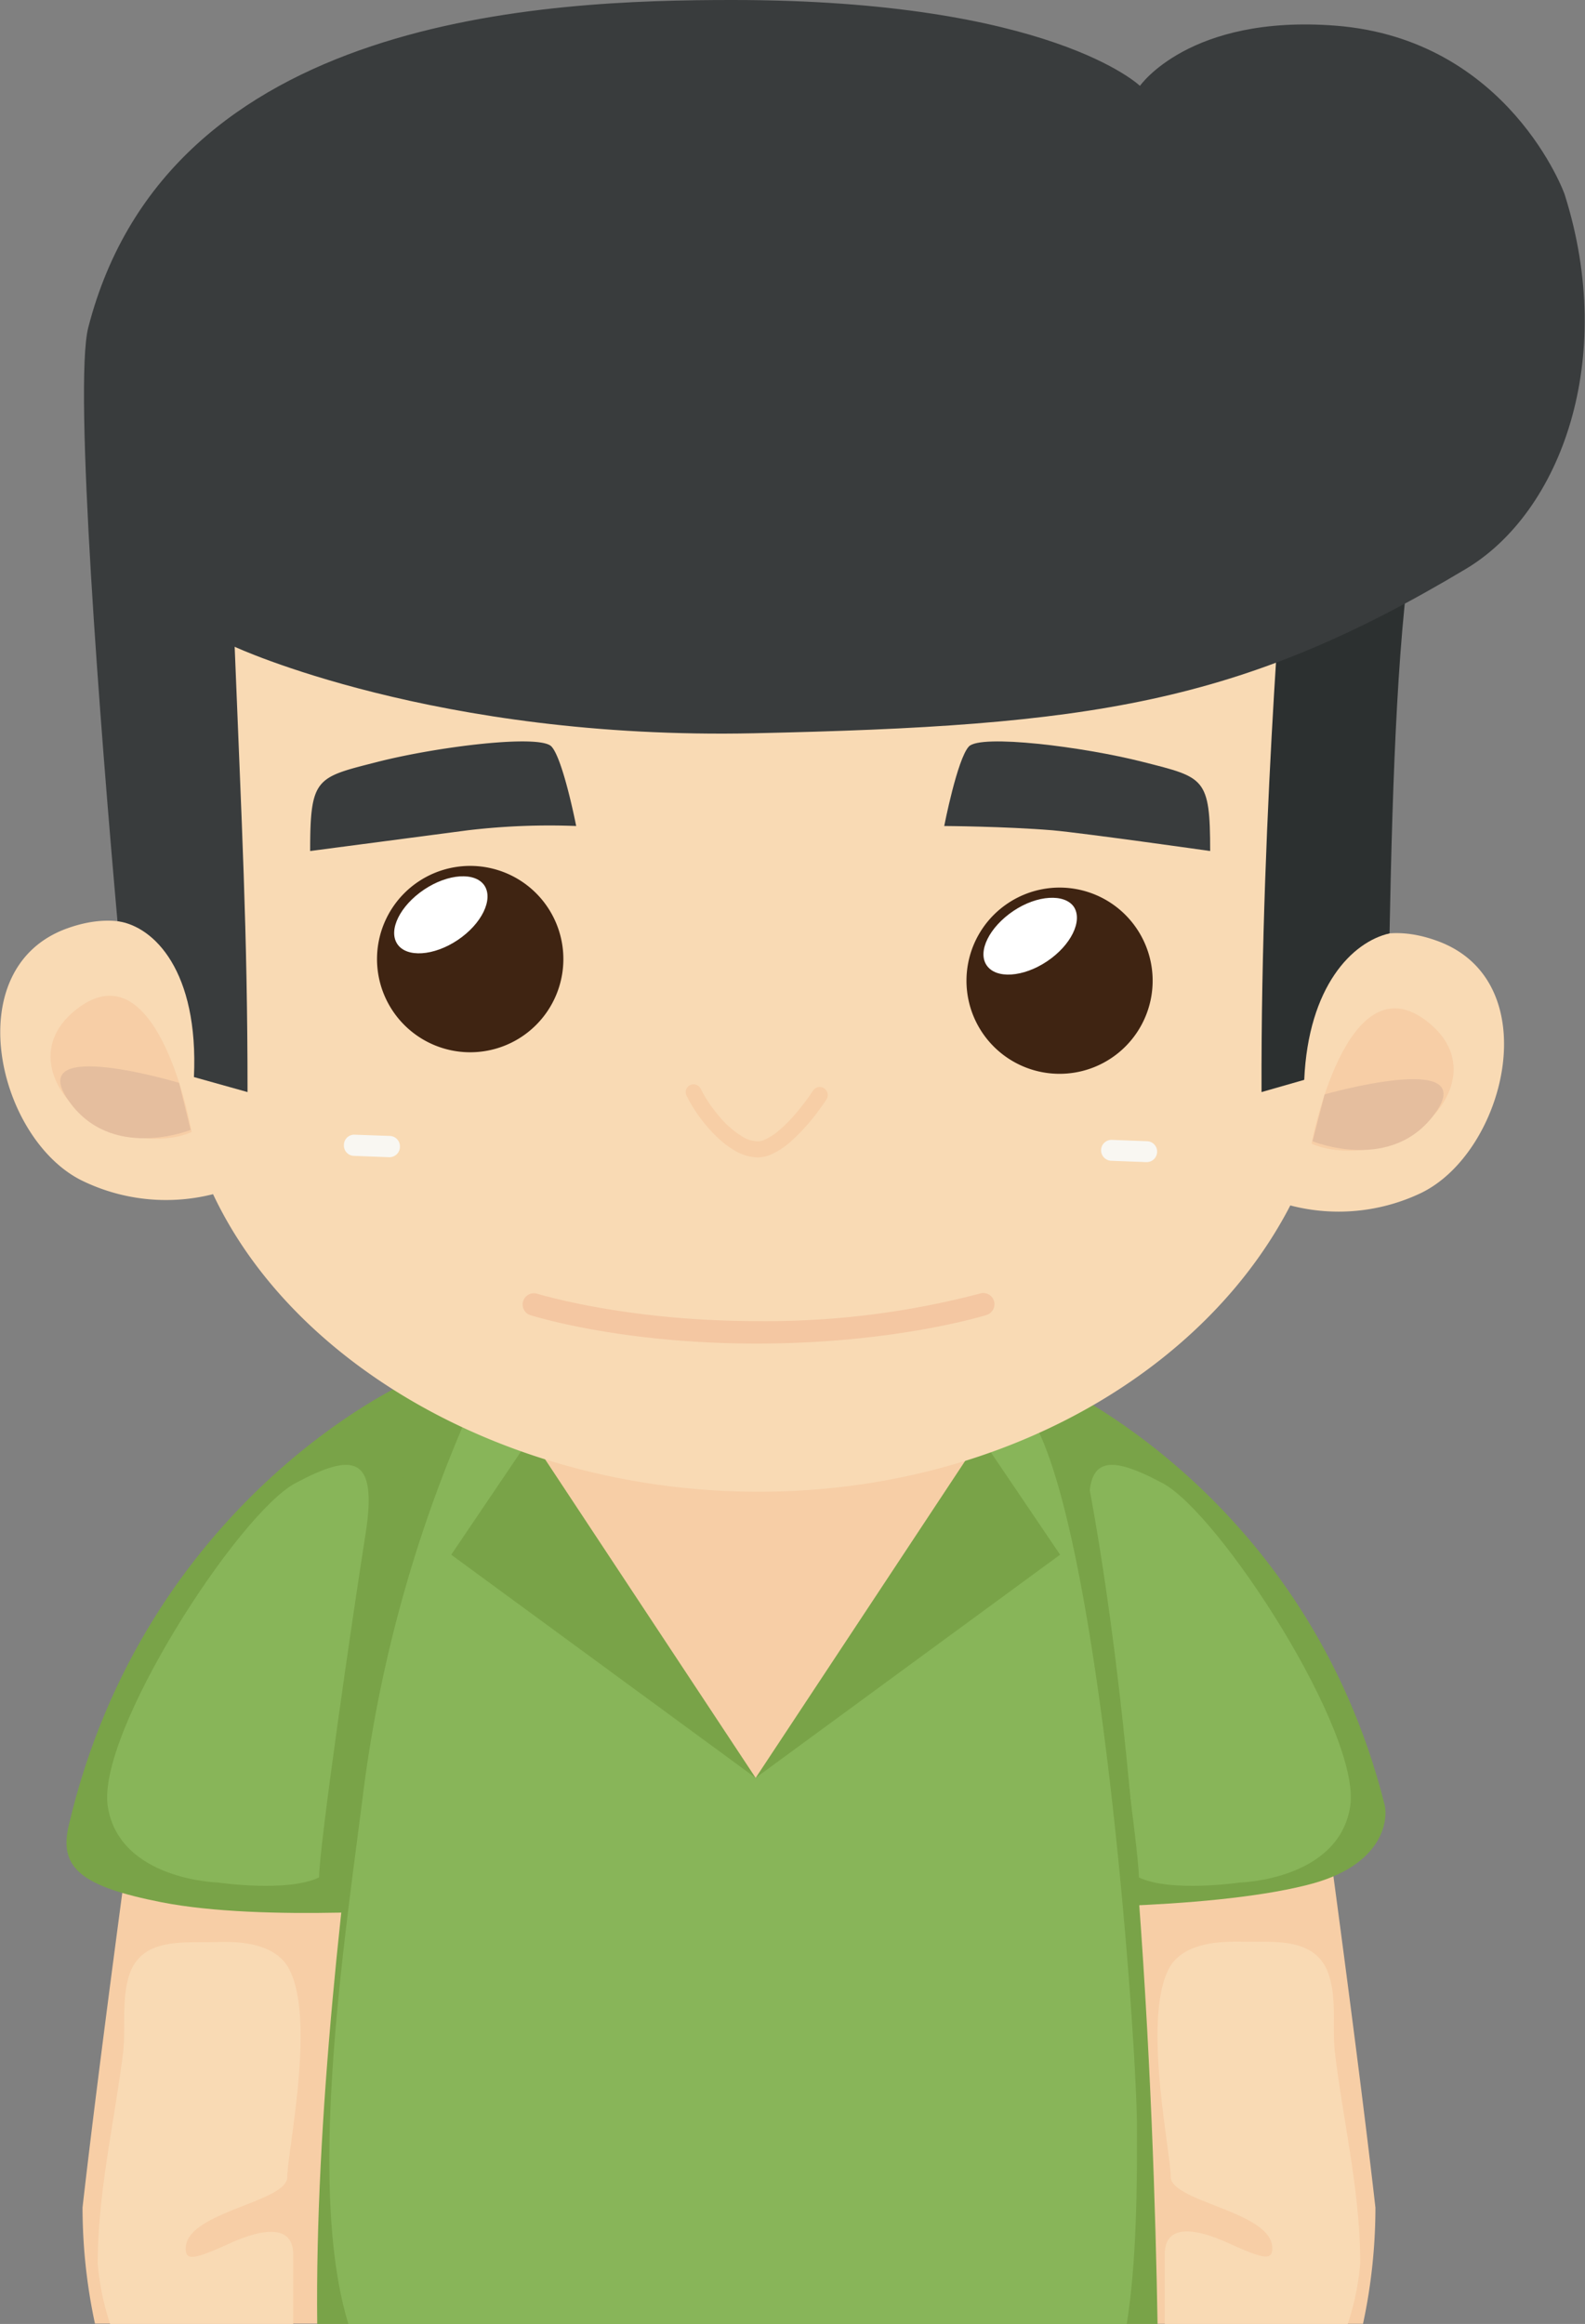 <svg xmlns="http://www.w3.org/2000/svg" viewBox="0 0 177.43 260.11"><rect x="0" y="0" width="177.43" height="260.11" fill="#808080" stroke="none"/><defs><style>.cls-1{fill:#f7cea6;}.cls-2{fill:#f9dab4;}.cls-3{fill:#79a348;}.cls-4{fill:#88b559;}.cls-5{fill:#f9f7f2;}.cls-6{fill:#e5be9e;}.cls-7{fill:#3f2412;}.cls-8{fill:#fff;}.cls-9{fill:#f4c7a2;}.cls-10{fill:#393c3d;}.cls-11{fill:#2c3030;}</style></defs><title>资源 2</title><g id="图层_2" data-name="图层 2"><g id="Layer_1" data-name="Layer 1"><path class="cls-1" d="M9.24,247.07a62.06,62.06,0,0,0,1.39,13H54.32V205l-39.4-2.27S11.13,230.4,9.24,247.07Z"/><path class="cls-2" d="M32.16,243.66c0-2.84,3.22-17.61.19-23.3-1.5-2.81-5.33-3.1-8.13-3s-6.4-.33-8.47,1.61a4.78,4.78,0,0,0-1.21,1.88c-1,2.83-.42,6.13-.78,9.07-1,7.84-2.81,15.49-2.82,23.45a29.3,29.3,0,0,0,1.4,6.78H32.82v-7.83c0-3.12-2.93-3.12-7.1-1.23s-4.93,1.91-4.93.57C20.79,247.55,32.16,246.51,32.16,243.66Z"/><path class="cls-3" d="M45.36,154.82S16.22,167.93,7.69,204.33c-1.12,4.75,1.43,6.82,10.4,8.58,11.5,2.26,30.93.63,30.93.63V154.82Z"/><path class="cls-4" d="M24.39,210.7s-11-.28-12.32-8.48,14.6-32.81,21-36.22,9.26-3.21,7.85,5.69-5.2,35-5.2,38.44C32.16,211.84,24.39,210.7,24.39,210.7Z"/><path class="cls-1" d="M108.89,205v55.09h43.69a62.06,62.06,0,0,0,1.39-13c-1.89-16.67-5.68-44.32-5.68-44.32Z"/><path class="cls-2" d="M148.67,220.81a4.78,4.78,0,0,0-1.21-1.88c-2.07-1.94-5.64-1.56-8.47-1.61s-6.63.23-8.13,3c-3,5.69.19,20.46.19,23.3s11.37,3.89,11.37,8c0,1.34-.76,1.33-4.93-.57s-7.1-1.89-7.1,1.23v7.83h20.48a29.3,29.3,0,0,0,1.4-6.78c0-8-1.86-15.61-2.82-23.45C149.09,226.94,149.72,223.64,148.67,220.81Z"/><path class="cls-3" d="M117.85,154.82S146.27,167.27,155,202c.39,1.55,0,6.86-8.77,9-11.45,2.87-32,2.47-32,2.47V154.82Z"/><path class="cls-4" d="M138.82,210.7s11-.28,12.32-8.48-14.59-32.81-21-36.22-9.26-3.21-7.85,5.69,5.2,35,5.2,38.44C131.05,211.84,138.82,210.7,138.82,210.7Z"/><path class="cls-3" d="M118.19,150.16c-53,0-70.37.37-70.37.37S35,214.89,35.51,260.11h94.07C129.19,236.45,127.28,182,118.19,150.16Z"/><path class="cls-4" d="M52.56,157.9a153.58,153.58,0,0,0-11.93,43c-2.15,17-6.3,43.94-1.63,59.21h87.13c1.15-7.15,1.15-16,1.15-21.7,0-10.8-4.58-72.88-13-81.27C82.21,138.67,52.56,157.9,52.56,157.9Z"/><polygon class="cls-3" points="84.59 198.99 50.51 174.01 65.16 152.35 104.02 152.35 118.67 174.01 84.59 198.99"/><polygon class="cls-1" points="60.35 162.32 84.59 198.99 108.83 162.32 60.35 162.32"/><path class="cls-2" d="M149.38,52.64,21.86,52.49s.63,29.95-1.1,43.84c-1,8-.44,14.88-.65,18-1.89,28.77,28.6,52.4,64.29,52.63s64.78-23,65-51.8a78.26,78.26,0,0,0-.45-9.55c-.25-2.43-.24-5.08-.38-8.07C148,84.58,149.38,52.64,149.38,52.64Z"/><path class="cls-5" d="M44.77,128.4a1.18,1.18,0,0,1-1.21,1.12l-3.94-.15a1.15,1.15,0,0,1-1.12-1.21h0A1.15,1.15,0,0,1,39.71,127l3.93.14a1.17,1.17,0,0,1,1.13,1.22Z"/><path class="cls-5" d="M129.53,128.94a1.17,1.17,0,0,1-1.21,1.13l-3.93-.15a1.18,1.18,0,0,1-1.13-1.21h0a1.17,1.17,0,0,1,1.21-1.13l3.94.15a1.16,1.16,0,0,1,1.12,1.21Z"/><path class="cls-2" d="M141.11,133.75a21.45,21.45,0,0,0,18-.24c9.46-4.62,14.13-23.63,1.86-28.17s-16,9.55-16,9.55Z"/><path class="cls-1" d="M146.82,128s3.89-20.82,13-13.63c5.59,4.42,2.28,10.59-2.91,13.12C153.64,129.05,149.41,129.19,146.82,128Z"/><path class="cls-6" d="M146.93,127.73l1.35-5.24s17.31-4.94,12.45,2S146.93,127.73,146.93,127.73Z"/><path class="cls-2" d="M27.08,132.56a21.45,21.45,0,0,1-18-.47c-9.41-4.75-13.83-23.82-1.51-28.2s15.92,9.76,15.92,9.76Z"/><path class="cls-1" d="M21.45,126.7s-3.63-20.86-12.82-13.79c-5.65,4.34-2.41,10.56,2.74,13.15C14.61,127.69,18.84,127.88,21.45,126.7Z"/><path class="cls-6" d="M21.34,126.46l-1.29-5.26S2.81,116,7.58,123.05,21.34,126.46,21.34,126.46Z"/><path class="cls-7" d="M127.29,104a10.42,10.42,0,1,1-14.45-2.91A10.41,10.41,0,0,1,127.29,104Z"/><path class="cls-8" d="M120.22,101.51c1,1.56-.32,4.28-3,6.08s-5.74,2-6.78.44.33-4.27,3-6.07S119.19,100,120.22,101.51Z"/><path class="cls-7" d="M61.32,101.57a10.43,10.43,0,1,1-14.46-2.91A10.43,10.43,0,0,1,61.32,101.57Z"/><path class="cls-8" d="M54.24,99.13c1,1.56-.32,4.28-3,6.08s-5.74,2-6.77.44.32-4.28,3-6.08S53.21,97.57,54.24,99.13Z"/><path class="cls-9" d="M84.7,150.38c-15.25,0-25-3.08-25.42-3.21a1.26,1.26,0,0,1,.77-2.39c.09,0,9.83,3.08,24.65,3.08a94,94,0,0,0,25-3.08,1.25,1.25,0,0,1,1.57.83,1.27,1.27,0,0,1-.83,1.57C110,147.31,100,150.38,84.7,150.38Z"/><path class="cls-10" d="M34.72,95.25l17.65-2.32a77.54,77.54,0,0,1,12.13-.48s-1.47-7.51-2.77-8.9S49,83.55,42.2,85.29,34.72,87,34.72,95.25Z"/><path class="cls-10" d="M135.47,95.25s-14.11-2-17.65-2.32c-5.37-.44-12.12-.48-12.12-.48s1.46-7.51,2.76-8.9,12.7,0,19.53,1.74S135.47,87,135.47,95.25Z"/><path class="cls-1" d="M91,122.09h0a27.33,27.33,0,0,1-1.92,2.54,16.9,16.9,0,0,1-1.78,1.81,6.5,6.5,0,0,1-1.84,1.18,1.58,1.58,0,0,1-.68.12,3.46,3.46,0,0,1-1.65-.51,10.5,10.5,0,0,1-2.7-2.38,15.34,15.34,0,0,1-2-3,.89.89,0,0,0-1.18-.4.88.88,0,0,0-.4,1.18,17.08,17.08,0,0,0,3.23,4.45,10.75,10.75,0,0,0,2.2,1.72,5.29,5.29,0,0,0,2.51.74,3.67,3.67,0,0,0,1.33-.24,8.51,8.51,0,0,0,2.42-1.55,22.1,22.1,0,0,0,2.81-3.06c.71-.92,1.15-1.61,1.16-1.63a.88.88,0,0,0-1.49-1Z"/><path class="cls-11" d="M144.11,56.83l14.37,1.8c-2,10.71-2.59,28.2-2.93,45.84-4.17.94-9.09,5.92-9.55,16.39l-4.78,1.37C141.11,90.43,144.11,56.83,144.11,56.83Z"/><path class="cls-10" d="M149.47,2.87c-16.32-1.25-21.86,6.74-21.86,6.74S117.63,0,82,0C61.28,0,18.9,1.59,9.88,36.66c-1.66,6.45,1.38,45.21,3.27,66.44,4.1.57,9.1,5.59,8.56,17.45l6,1.68c0-18.17-.67-30.25-1.44-49.84,0,0,22.45,10.45,58.13,9.68,37.61-.82,54.3-3.2,79.72-18.41,10.6-6.35,16.87-23.41,11.05-41.84C175.21,21.82,168.91,4.36,149.47,2.87Z"/></g></g></svg>